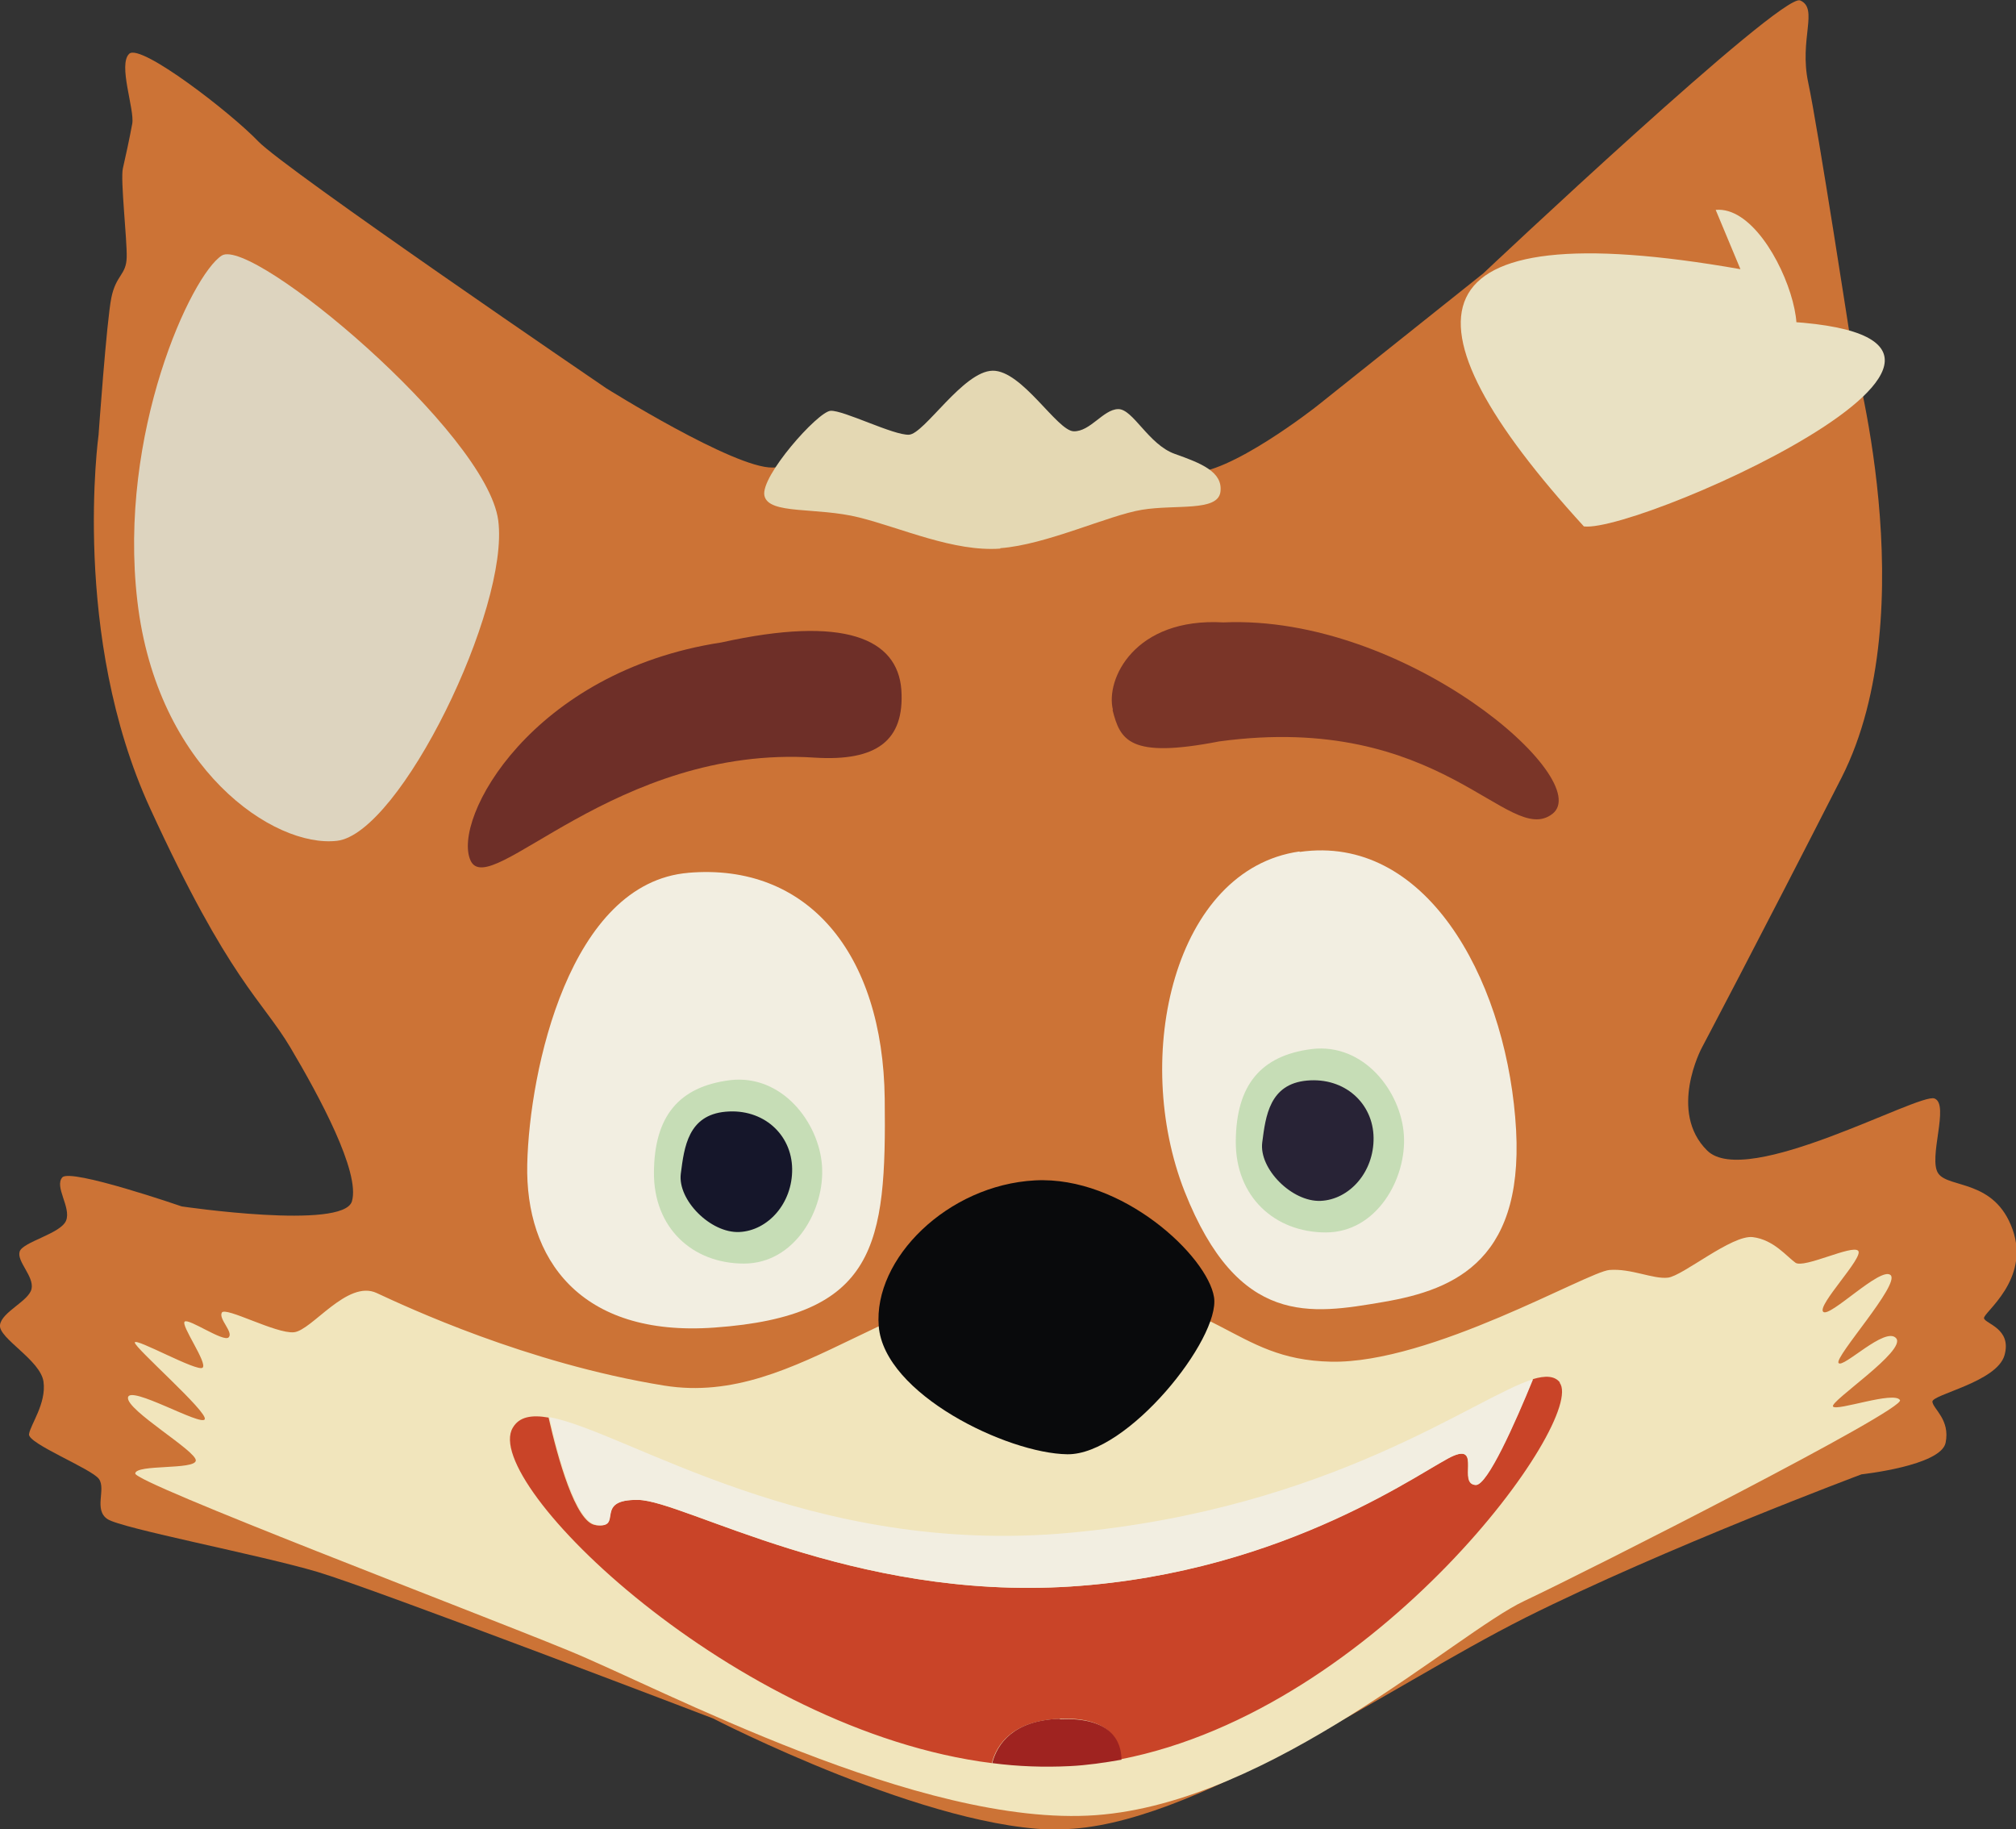 <?xml version="1.0" encoding="UTF-8"?>
<svg id="Capa_2" data-name="Capa 2" xmlns="http://www.w3.org/2000/svg" viewBox="0 0 47.26 42.88">
  <rect x="0" y="0" width="47.26" height="42.88" fill="#333333" stroke="none"/>
  <defs>
    <style>
      .cls-1 {
        fill: #7a3528;
      }

      .cls-1, .cls-2, .cls-3, .cls-4, .cls-5, .cls-6, .cls-7, .cls-8, .cls-9, .cls-10, .cls-11, .cls-12, .cls-13, .cls-14 {
        stroke-width: 0px;
      }

      .cls-2 {
        fill: #282336;
      }

      .cls-3 {
        fill: #9f2320;
      }

      .cls-4 {
        fill: #c6ddb6;
      }

      .cls-5 {
        fill: #090a0c;
      }

      .cls-6 {
        fill: #e4d8b3;
      }

      .cls-7 {
        fill: #ddd4bf;
      }

      .cls-8 {
        fill: #f1e5bc;
      }

      .cls-9 {
        fill: #c94428;
      }

      .cls-10 {
        fill: #f2eee1;
      }

      .cls-11 {
        fill: #6e2f28;
      }

      .cls-12 {
        fill: #15162a;
      }

      .cls-13 {
        fill: #e9e1c3;
      }

      .cls-14 {
        fill: #cc7336;
      }
    </style>
  </defs>
  <g id="Capa_4" data-name="Capa 4">
    <g>
      <path class="cls-14" d="m24.88,42.88c3.04-.04,7.6-3.31,10.88-4.96,3.28-1.64,7.88-3.36,7.88-3.36,0,0,1.86-.2,1.97-.74s-.29-.79-.31-.96,1.51-.46,1.69-1.09-.46-.74-.48-.87,1.09-.9.67-2.08c-.42-1.18-1.49-.96-1.74-1.31s.27-1.62-.09-1.76-4.41,2.13-5.33,1.22c-.92-.91-.13-2.4-.13-2.4,0,0,1.28-2.42,3.28-6.34,1.99-3.92.24-10.07.24-10.07,0,0-.8-5.2-1.02-6.22s.25-1.74-.19-1.93-7.43,6.4-7.43,6.4l-3.9,3.11s-2.08,1.64-2.99,1.56-3.17-.29-4.67-.33-4.2.19-5.1.21-3.9-1.86-3.9-1.86c0,0-7.53-5.13-8.16-5.79S3.3,1.01,3.03,1.26s.13,1.31.07,1.64-.16.79-.22,1.05.1,1.66.09,2.08-.25.41-.36.95-.3,3.22-.3,3.22c0,0-.65,4.7,1.21,8.75,1.86,4.05,2.62,4.48,3.29,5.61s1.64,2.92,1.44,3.6-3.99.12-3.99.12c0,0-2.61-.9-2.8-.68s.21.7.09,1.01-1.02.5-1.09.73.34.58.28.87S.04,30.75,0,31.06s.95.82,1.02,1.33-.31,1.01-.34,1.23,1.47.81,1.64,1.05-.13.72.2.94,3.59.84,4.93,1.24,9.26,3.43,9.26,3.43c0,0,5.13,2.65,8.17,2.61Z"/>
      <path class="cls-10" d="m16.13,20.46c2.79-.24,4.57,1.87,4.61,5.3s-.19,5.09-3.99,5.36c-3.17.23-4.44-1.63-4.39-3.83.05-2.2.99-6.6,3.78-6.83Z"/>
      <path class="cls-10" d="m30.47,19.97c2.93-.42,4.77,2.9,5.05,6.22.29,3.33-1.39,4.04-3.09,4.33s-3.4.59-4.66-2.59c-1.25-3.18-.24-7.55,2.69-7.97Z"/>
      <path class="cls-4" d="m30.76,24.59c1.21-.14,2.08.99,2.15,2.01.07,1.02-.63,2.29-1.83,2.29-1.19,0-2.12-.83-2.11-2.14s.58-2.01,1.79-2.16Z"/>
      <path class="cls-2" d="m30.64,25.33c-.88.08-.97.83-1.05,1.45s.7,1.4,1.37,1.37,1.25-.67,1.24-1.48-.68-1.42-1.56-1.34Z"/>
      <path class="cls-4" d="m17.12,25.32c1.21-.14,2.08.99,2.15,2.01s-.63,2.29-1.83,2.29-2.12-.83-2.11-2.14c.01-1.31.58-2.01,1.79-2.16Z"/>
      <path class="cls-12" d="m17.01,26.06c-.88.08-.97.83-1.05,1.45s.7,1.4,1.37,1.37,1.25-.67,1.24-1.48-.68-1.42-1.56-1.34Z"/>
      <path class="cls-8" d="m24.88,30.07c3.77.27,3.98,1.8,6.32,1.85s6.02-2.11,6.53-2.15,1.02.22,1.37.18,1.5-1.01,1.99-.95.8.46,1,.6,1.33-.43,1.47-.28-.97,1.28-.82,1.43,1.35-1.07,1.58-.86-1.32,1.92-1.22,2.06,1.1-.87,1.35-.58-1.56,1.48-1.48,1.6,1.43-.37,1.57-.15-7.22,3.96-8.81,4.71c-1.59.75-5.92,4.72-10.04,5.02s-10.2-2.98-12.39-3.87c-2.19-.9-10.15-3.92-10.13-4.14s1.39-.08,1.42-.3-1.63-1.18-1.59-1.48,1.72.68,1.8.51-1.65-1.68-1.64-1.8,1.47.7,1.59.59-.52-1-.42-1.08.91.49,1.03.37-.24-.43-.16-.58,1.27.5,1.69.46,1.25-1.24,1.94-.92,3.52,1.65,6.74,2.17,5.54-2.68,9.31-2.41Z"/>
      <path class="cls-5" d="m24.26,27.67c2.05-.11,4.05,1.78,4.2,2.74.15.97-2.03,3.7-3.44,3.68s-4.29-1.41-4.42-3c-.13-1.59,1.62-3.31,3.66-3.42Z"/>
      <path class="cls-9" d="m36.57,32.41c-.12-.16-.34-.17-.64-.08-.42,1.03-1.07,2.49-1.34,2.48-.42-.02.12-.94-.51-.69s-3.88,2.74-8.99,3.07c-5.12.33-9.05-2.01-10.13-2.03-1.08-.02-.32.67-1,.59-.47-.06-.89-1.59-1.1-2.52-.4-.07-.69-.02-.84.24-.76,1.28,5.2,7.1,11.23,7.86.12-.46.5-.99,1.58-1.04,1.2-.05,1.43.52,1.44.95,6.04-1.17,10.94-7.99,10.29-8.83Z"/>
      <path class="cls-10" d="m13.97,35.75c.67.09-.08-.61,1-.59,1.08.02,5.01,2.36,10.13,2.03,5.12-.33,8.37-2.82,8.99-3.07s.09.67.51.69c.27.01.92-1.45,1.34-2.48-1.38.43-4.7,3.03-10.85,3.6-6.15.57-10.4-2.38-12.21-2.71.21.93.63,2.46,1.1,2.52Z"/>
      <path class="cls-3" d="m24.84,40.29c-1.08.04-1.46.58-1.58,1.04.61.08,1.22.1,1.82.07.41-.02.81-.08,1.21-.15,0-.43-.24-1-1.44-.95Z"/>
      <path class="cls-13" d="m40.22,4.92c1.6-.15,3,5 .64,2.59,8.75s-2.39,5-3.73,4.83-4.46-4.88-4.13-7.4,3.67-6.03,5.27-6.18Z"/>
      <path class="cls-7" d="m5.2,5.99c.72-.44,6.21,4.15,6.48,6.21.27,2.06-2.3,7.34-3.78,7.51s-4.22-1.68-4.68-5.62,1.27-7.65,1.98-8.1Z"/>
      <path class="cls-11" d="m21.13,16.17c.08,1.2-.59,1.68-2.03,1.59-4.67-.31-7.63,3.38-8.07,2.41s1.43-4.43,5.88-5.11c2.89-.64,4.13-.09,4.22,1.11Z"/>
      <path class="cls-1" d="m26.08,16.64c.18.71.39,1.15,2.5.74,5.22-.71,6.78,2.49,7.81,1.7s-3.43-4.68-7.71-4.49c-2.09-.12-2.77,1.34-2.59,2.05Z"/>
      <path class="cls-6" d="m23.45,12.85c1.08-.08,2.53-.77,3.32-.9s1.78.05,1.84-.42-.45-.67-1.07-.89-.98-1.06-1.33-1.05-.65.53-1.04.52-1.21-1.43-1.9-1.42-1.6,1.48-1.96,1.5-1.54-.58-1.84-.56-1.65,1.54-1.55,1.99,1.22.26,2.22.51,2.22.81,3.31.73Z"/>
    </g>
  </g>
</svg>